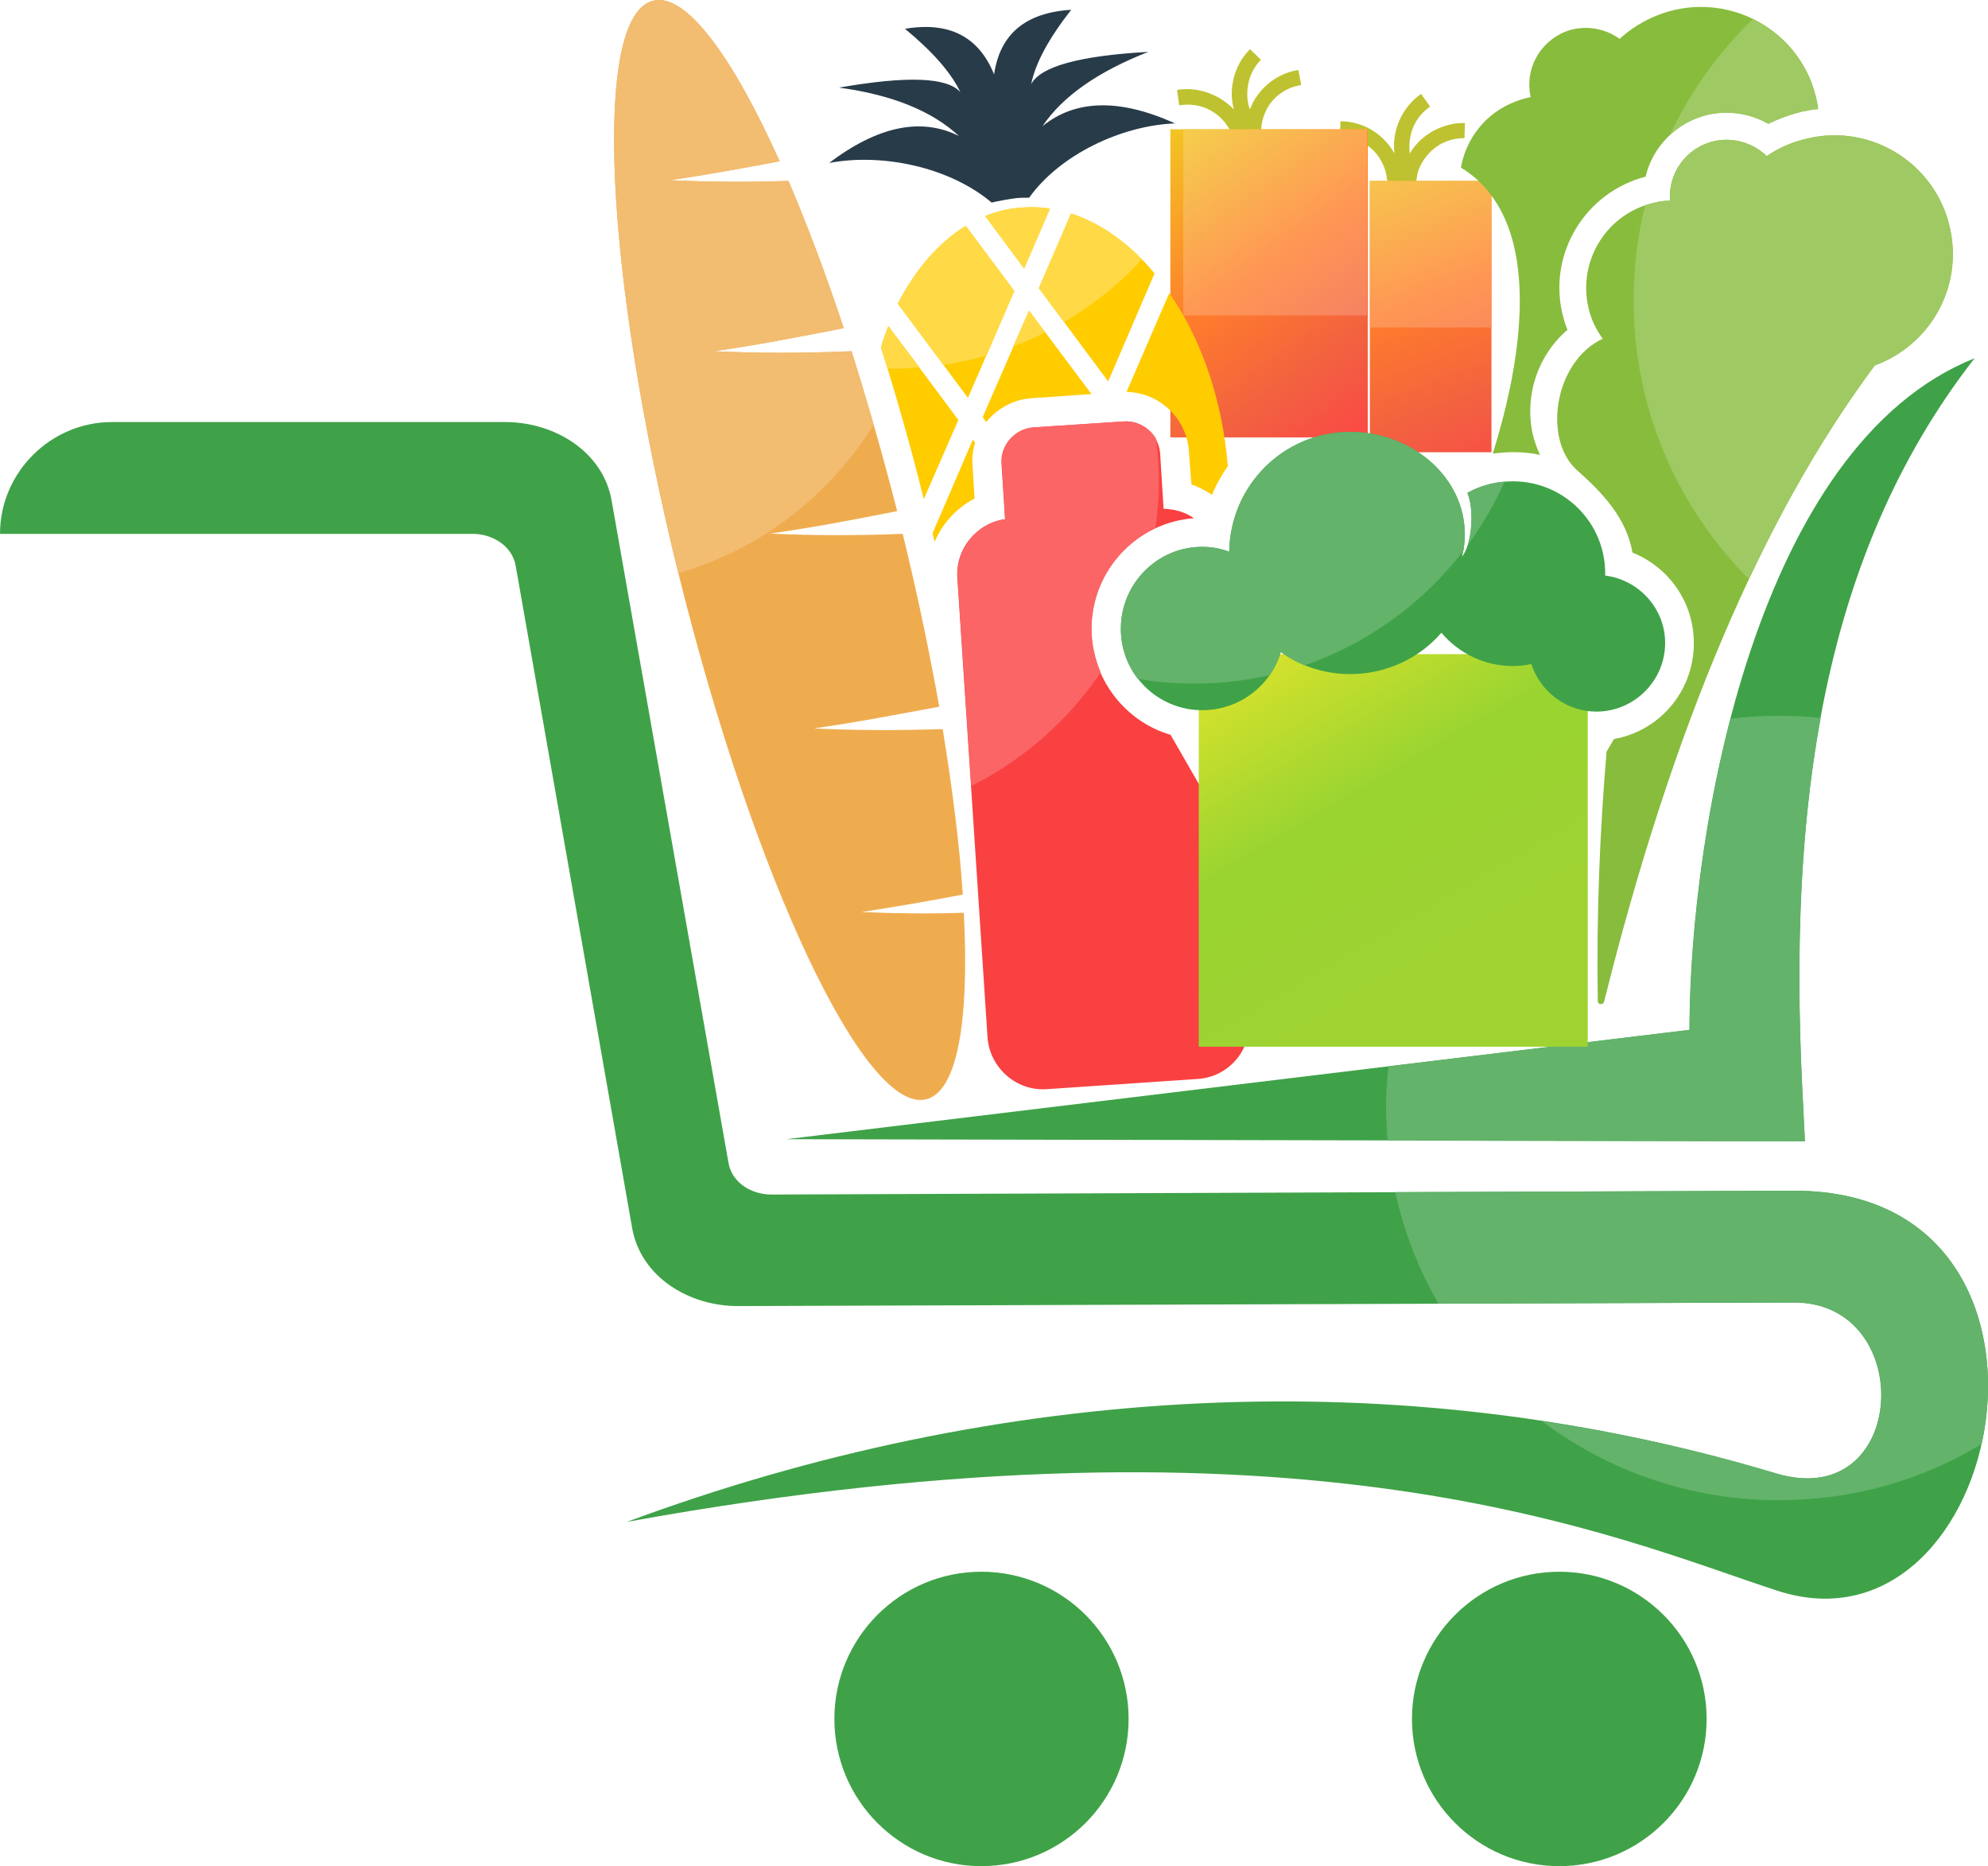 <svg width="65" height="61" viewBox="0 0 65 61" fill="none" xmlns="http://www.w3.org/2000/svg">
<path d="M45.593 5.008C45.499 4.857 45.395 4.708 45.272 4.583C44.904 4.205 44.398 3.965 43.827 3.965L43.812 4.455C44.252 4.467 44.63 4.651 44.913 4.927C45.201 5.225 45.362 5.614 45.362 6.048H45.796L45.867 6.06L46.292 6.071C46.302 5.934 46.326 5.798 46.349 5.67L46.358 5.658H46.349C46.429 5.385 46.576 5.156 46.774 4.96C47.057 4.675 47.45 4.514 47.884 4.514L47.898 4.021C47.336 4.009 46.807 4.238 46.416 4.606C46.302 4.72 46.189 4.857 46.094 5.017C46.075 4.835 46.075 4.663 46.109 4.491C46.175 4.102 46.397 3.734 46.76 3.483L46.463 3.07C46.005 3.391 45.707 3.884 45.613 4.399C45.569 4.606 45.569 4.812 45.593 5.008Z" fill="#BEC230"/>
<path d="M40.345 3.579C40.251 3.478 40.137 3.385 40.024 3.305C39.584 2.996 39.037 2.848 38.484 2.94L38.555 3.442C38.99 3.374 39.401 3.466 39.736 3.706C40.067 3.947 40.298 4.291 40.364 4.725L40.756 4.657L41.248 4.589C41.229 4.452 41.214 4.313 41.238 4.176C41.262 3.9 41.366 3.626 41.512 3.409C41.753 3.077 42.107 2.848 42.546 2.779L42.452 2.286C41.89 2.378 41.422 2.687 41.111 3.122C41.007 3.261 40.926 3.419 40.87 3.579C40.804 3.419 40.78 3.237 40.78 3.077C40.78 2.664 40.926 2.263 41.229 1.954L40.87 1.609C40.468 2.01 40.274 2.548 40.274 3.077C40.274 3.237 40.298 3.419 40.345 3.579Z" fill="#BEC230"/>
<path fill-rule="evenodd" clip-rule="evenodd" d="M25.709 37.238L55.239 33.664C55.248 27.029 57.449 14.554 64.561 11.711C59.432 18.289 58.507 26.676 58.917 35.405L59.012 37.307L25.709 37.238ZM32.084 61.001C34.748 61.001 36.901 58.847 36.901 56.188C36.901 53.531 34.748 51.377 32.084 51.377C29.435 51.377 27.281 53.531 27.281 56.188C27.282 58.847 29.435 61.001 32.084 61.001ZM46.166 56.188C46.166 58.847 48.325 61.001 50.983 61.001C53.642 61.001 55.8 58.847 55.8 56.188C55.8 53.531 53.642 51.377 50.983 51.377C48.325 51.377 46.166 53.531 46.166 56.188ZM20.491 49.749C32.661 45.236 45.756 44.458 58.049 48.157C62.393 49.476 62.7 42.577 58.667 42.577L24.151 42.693C22.521 42.705 20.94 41.73 20.666 40.126L16.859 18.482C16.741 17.842 16.099 17.451 15.461 17.451H0C0 15.448 1.653 13.796 3.66 13.796H16.515C18.144 13.796 19.726 14.771 20 16.375L23.82 38.017C23.934 38.658 24.562 39.047 25.228 39.047L58.667 38.922C68.618 38.922 65.614 54.447 58.105 51.995C52.84 50.278 42.738 45.706 20.491 49.749Z" fill="#3FA248"/>
<path fill-rule="evenodd" clip-rule="evenodd" d="M58.165 23.398C58.624 23.398 59.081 23.422 59.53 23.467C58.831 27.27 58.727 31.304 58.921 35.405L59.015 37.306L45.367 37.285C45.344 36.941 45.32 36.575 45.32 36.219C45.32 35.761 45.344 35.301 45.401 34.855L55.242 33.664C55.252 30.915 55.63 27.157 56.584 23.491C57.098 23.432 57.627 23.398 58.165 23.398ZM50.411 46.451C52.98 46.84 55.526 47.402 58.052 48.157C62.397 49.476 62.704 42.577 58.671 42.577L47.03 42.613C46.388 41.501 45.906 40.275 45.618 38.968L58.67 38.923C64.035 38.923 65.631 43.426 64.791 47.206C62.855 48.374 60.597 49.039 58.165 49.039C55.252 49.039 52.569 48.076 50.411 46.451Z" fill="#63B36B"/>
<path d="M48.765 5.914H44.789V14.783H48.765V5.914Z" fill="url(#paint0_linear_2_1812)"/>
<path d="M48.765 5.914H44.789V10.704H48.765V5.914Z" fill="url(#paint1_linear_2_1812)"/>
<path d="M44.721 4.227H38.266V14.298H44.721V4.227Z" fill="url(#paint2_linear_2_1812)"/>
<path d="M44.694 4.227H38.688V10.311H44.694V4.227Z" fill="url(#paint3_linear_2_1812)"/>
<path fill-rule="evenodd" clip-rule="evenodd" d="M32.422 6.622C31.057 5.466 28.857 4.997 27.109 5.327C28.696 4.126 30.118 3.826 31.355 4.447C30.481 3.633 29.164 3.095 27.43 2.864C29.66 2.475 30.977 2.522 31.402 3.015C31.1 2.382 30.505 1.696 29.589 0.941C31.034 0.7 31.997 1.191 32.503 2.43C32.696 1.111 33.532 0.412 35.024 0.32C34.288 1.262 33.853 2.062 33.716 2.751C34.014 2.177 35.289 1.821 37.546 1.696C35.907 2.338 34.75 3.14 34.084 4.126C35.151 3.256 36.597 3.208 38.419 4.034C36.653 4.102 34.646 5.065 33.65 6.462C33.489 6.462 33.314 6.462 33.168 6.485C32.913 6.52 32.663 6.565 32.422 6.622Z" fill="#283B49"/>
<path fill-rule="evenodd" clip-rule="evenodd" d="M29.353 9.925L31.648 13.006L33.164 9.512L31.577 7.382C30.685 7.931 29.929 8.813 29.353 9.925ZM32.21 7.06L33.485 8.778L34.331 6.819C33.986 6.763 33.622 6.763 33.263 6.796C32.9 6.832 32.541 6.933 32.21 7.06ZM35.02 6.98L33.967 9.42L36.233 12.468L37.749 8.939C36.97 7.987 36.016 7.301 35.02 6.98ZM35.686 12.881L33.646 10.153L32.13 13.636L32.243 13.796C32.602 13.362 33.126 13.053 33.735 13.017L35.686 12.881ZM38.231 9.58L36.833 12.812C37.91 12.834 38.803 13.671 38.873 14.759L38.954 15.837C39.171 15.905 39.379 16.018 39.582 16.146L39.629 16.179C39.766 15.837 39.941 15.528 40.144 15.24C40.135 15.091 40.111 14.943 40.102 14.806C39.87 12.765 39.194 10.967 38.231 9.58ZM31.88 14.473L31.808 14.37L30.491 17.429C30.515 17.531 30.534 17.623 30.557 17.715C30.812 17.108 31.28 16.603 31.865 16.294L31.799 15.216C31.776 14.966 31.808 14.714 31.88 14.473ZM31.336 13.728L29.046 10.659C28.951 10.887 28.871 11.116 28.805 11.357C29.32 12.994 29.792 14.646 30.203 16.318L31.336 13.728Z" fill="#FFCC00"/>
<path fill-rule="evenodd" clip-rule="evenodd" d="M32.21 7.06L33.485 8.778L34.33 6.819C33.985 6.763 33.622 6.763 33.263 6.796C32.899 6.832 32.54 6.933 32.21 7.06ZM32.257 11.621C31.799 11.758 31.326 11.849 30.845 11.93L29.352 9.925C29.929 8.813 30.684 7.931 31.577 7.381L33.164 9.512L32.257 11.621ZM34.169 10.863C33.839 11.048 33.484 11.184 33.126 11.321L33.645 10.153L34.169 10.863ZM37.333 8.481C36.601 9.283 35.742 9.97 34.788 10.531L33.966 9.42L35.019 6.98C35.846 7.242 36.635 7.77 37.333 8.481ZM30.066 12.01L29.046 10.659C28.951 10.887 28.871 11.116 28.805 11.357C28.871 11.586 28.942 11.815 29.012 12.043C29.079 12.043 29.126 12.055 29.192 12.055C29.494 12.055 29.768 12.031 30.066 12.01Z" fill="#FFDA46"/>
<path fill-rule="evenodd" clip-rule="evenodd" d="M54.087 6.627C54.257 6.582 54.442 6.559 54.602 6.559C54.536 5.653 55.141 4.818 56.047 4.613C56.69 4.473 57.332 4.681 57.766 5.103C58.158 4.83 58.616 4.634 59.122 4.521C61.209 4.039 63.297 5.368 63.755 7.453C64.189 9.378 63.112 11.28 61.299 11.945C57.62 16.871 54.673 23.815 52.449 32.74C52.435 32.797 52.378 32.832 52.331 32.82C52.274 32.82 52.241 32.773 52.241 32.717C52.194 29.864 52.312 27.137 52.529 24.57L52.77 24.157C54.258 23.895 55.382 22.6 55.382 21.019C55.382 19.689 54.57 18.544 53.375 18.063C53.181 16.94 52.402 16.114 51.575 15.381C50.442 14.397 50.796 11.83 52.402 11.072C52.185 10.775 52.01 10.421 51.93 10.032C51.589 8.496 52.553 6.971 54.087 6.627Z" fill="#88BC3D"/>
<path fill-rule="evenodd" clip-rule="evenodd" d="M54.089 6.627C54.259 6.582 54.443 6.559 54.604 6.559C54.538 5.653 55.142 4.818 56.049 4.613C56.691 4.473 57.333 4.681 57.768 5.103C58.16 4.83 58.618 4.634 59.123 4.521C61.211 4.039 63.298 5.368 63.756 7.453C64.191 9.378 63.114 11.28 61.3 11.945C59.813 13.939 58.434 16.275 57.183 18.933C54.859 16.595 53.414 13.387 53.414 9.836C53.414 8.76 53.537 7.706 53.792 6.708C53.895 6.674 53.985 6.651 54.089 6.627Z" fill="#9FC962"/>
<path fill-rule="evenodd" clip-rule="evenodd" d="M49.541 3.323C49.711 3.255 49.886 3.207 50.046 3.174C49.848 2.292 50.32 1.374 51.194 1.03C51.799 0.801 52.465 0.916 52.956 1.27C53.315 0.94 53.74 0.676 54.207 0.492C56.215 -0.287 58.462 0.709 59.232 2.702C59.336 2.99 59.416 3.276 59.449 3.563C59.289 3.573 59.104 3.608 58.934 3.644C58.552 3.734 58.174 3.872 57.82 4.045C57.248 3.712 56.535 3.597 55.86 3.745C54.825 3.986 54.037 4.788 53.805 5.774C51.855 6.279 50.632 8.249 51.076 10.219C51.123 10.403 51.17 10.597 51.251 10.781C50.297 11.595 49.839 12.9 50.112 14.183C50.169 14.414 50.25 14.653 50.353 14.872C50.07 14.804 49.768 14.78 49.47 14.78C49.244 14.78 49.012 14.804 48.809 14.825C49.428 12.831 49.952 10.335 49.551 8.273C49.31 7.035 48.715 6.048 47.766 5.478C47.935 4.526 48.578 3.689 49.541 3.323Z" fill="#88BC3D"/>
<path fill-rule="evenodd" clip-rule="evenodd" d="M57.308 0.625C58.158 1.036 58.857 1.769 59.225 2.708C59.329 2.996 59.41 3.282 59.443 3.569C59.282 3.579 59.098 3.614 58.928 3.65C58.545 3.74 58.167 3.879 57.813 4.051C57.242 3.718 56.529 3.603 55.853 3.751C55.381 3.855 54.947 4.084 54.602 4.405C55.268 2.984 56.199 1.701 57.308 0.625Z" fill="#9FC962"/>
<path fill-rule="evenodd" clip-rule="evenodd" d="M21.355 0.025C19.357 0.506 19.749 8.962 22.214 18.873C24.679 28.782 28.292 36.435 30.285 35.933C31.305 35.68 31.697 33.366 31.513 29.836C30.365 29.872 29.256 29.86 28.174 29.813C29.336 29.631 30.412 29.447 31.48 29.241C31.376 27.637 31.144 25.804 30.823 23.832C29.354 23.879 27.971 23.879 26.615 23.811C28.06 23.603 29.354 23.351 30.71 23.101C30.389 21.312 29.996 19.411 29.515 17.45C28.004 17.509 26.558 17.509 25.184 17.441C26.648 17.233 27.97 16.98 29.335 16.707C28.863 14.874 28.358 13.109 27.843 11.481C26.261 11.549 24.768 11.549 23.347 11.481C24.84 11.264 26.19 11 27.588 10.726C26.993 8.938 26.389 7.333 25.779 5.913C24.438 5.96 23.153 5.949 21.902 5.889C23.163 5.708 24.334 5.488 25.491 5.271C23.933 1.801 22.408 -0.252 21.355 0.025Z" fill="#EFAC4F"/>
<path fill-rule="evenodd" clip-rule="evenodd" d="M21.354 0.025C19.366 0.506 19.748 8.87 22.176 18.734C24.863 17.967 27.13 16.203 28.565 13.876C28.324 13.053 28.084 12.262 27.843 11.481C26.26 11.55 24.768 11.55 23.347 11.481C24.839 11.264 26.19 11 27.587 10.726C26.992 8.938 26.388 7.334 25.779 5.913C24.437 5.961 23.153 5.949 21.901 5.89C23.162 5.708 24.334 5.488 25.49 5.271C23.932 1.801 22.407 -0.252 21.354 0.025Z" fill="#F2BC71"/>
<path fill-rule="evenodd" clip-rule="evenodd" d="M38.045 16.63C38.414 16.641 38.754 16.743 39.042 16.939C37.172 17.076 35.684 18.635 35.684 20.558C35.684 22.186 36.785 23.585 38.272 24.019L40.477 27.846L40.841 33.345C40.912 34.343 40.156 35.214 39.146 35.27L34.225 35.603C33.228 35.671 32.359 34.904 32.288 33.906L31.301 18.885C31.235 17.945 31.934 17.099 32.86 16.971L32.746 15.162C32.699 14.555 33.181 14.005 33.804 13.97L36.727 13.777C37.346 13.729 37.885 14.211 37.932 14.817L38.045 16.63Z" fill="#F94141"/>
<path fill-rule="evenodd" clip-rule="evenodd" d="M37.779 17.259C36.551 17.845 35.691 19.093 35.691 20.558C35.691 21.063 35.805 21.544 35.989 21.98C34.922 23.561 33.467 24.833 31.758 25.691L31.309 18.885C31.243 17.946 31.942 17.099 32.867 16.971L32.754 15.162C32.707 14.556 33.189 14.006 33.812 13.97L36.735 13.777C37.179 13.741 37.595 13.982 37.803 14.348C37.859 14.829 37.892 15.299 37.892 15.78C37.892 16.285 37.845 16.778 37.779 17.259Z" fill="#FB6565"/>
<path d="M51.913 21.383H39.195V34.215H51.913V21.383Z" fill="url(#paint4_linear_2_1812)"/>
<path fill-rule="evenodd" clip-rule="evenodd" d="M50.066 21.702C50.364 22.608 51.209 23.261 52.196 23.261C53.433 23.261 54.444 22.252 54.444 21.015C54.444 19.892 53.584 18.953 52.484 18.814V18.746C52.484 17.073 51.128 15.733 49.466 15.733C48.918 15.733 48.413 15.87 47.978 16.111C48.229 16.707 48.115 17.807 47.803 18.196C48.332 15.974 46.396 14.117 44.148 14.117C41.98 14.117 40.224 15.858 40.191 18.036C39.917 17.932 39.629 17.875 39.307 17.875C37.839 17.875 36.648 19.079 36.648 20.555C36.648 22.023 37.839 23.215 39.307 23.215C40.521 23.215 41.555 22.412 41.876 21.313C42.519 21.771 43.298 22.035 44.148 22.035C45.338 22.035 46.415 21.509 47.128 20.683C47.69 21.349 48.526 21.771 49.466 21.771C49.674 21.77 49.882 21.749 50.066 21.702Z" fill="#3FA248"/>
<path fill-rule="evenodd" clip-rule="evenodd" d="M47.85 18.003C48.219 15.87 46.325 14.117 44.148 14.117C41.98 14.117 40.224 15.858 40.191 18.036C39.917 17.932 39.629 17.875 39.307 17.875C37.839 17.875 36.648 19.079 36.648 20.555C36.648 21.176 36.852 21.737 37.196 22.184C37.806 22.299 38.415 22.344 39.057 22.344C39.902 22.344 40.729 22.252 41.508 22.068C41.669 21.839 41.796 21.589 41.876 21.313C42.117 21.485 42.382 21.634 42.656 21.75C44.743 21.027 46.533 19.709 47.85 18.003ZM49.192 15.745C48.757 15.778 48.342 15.905 47.978 16.111C48.162 16.559 48.138 17.302 48.002 17.807C48.459 17.165 48.87 16.479 49.192 15.745Z" fill="#63B36B"/>
<defs>
<linearGradient id="paint0_linear_2_1812" x1="50.73" y1="21.058" x2="44.631" y2="4.507" gradientUnits="userSpaceOnUse">
<stop stop-color="#FF2254"/>
<stop offset="0.25" stop-color="#FF3F47"/>
<stop offset="0.46" stop-color="#F25F41"/>
<stop offset="0.68" stop-color="#FF7D2C"/>
<stop offset="1" stop-color="#F2C822"/>
</linearGradient>
<linearGradient id="paint1_linear_2_1812" x1="51.393" y1="20.815" x2="45.294" y2="4.263" gradientUnits="userSpaceOnUse">
<stop stop-color="#FF4C74"/>
<stop offset="0.25" stop-color="#FF636A"/>
<stop offset="0.46" stop-color="#F47D65"/>
<stop offset="0.68" stop-color="#FF9654"/>
<stop offset="1" stop-color="#F4D34C"/>
</linearGradient>
<linearGradient id="paint2_linear_2_1812" x1="48.045" y1="18.625" x2="37.967" y2="4.2" gradientUnits="userSpaceOnUse">
<stop stop-color="#FF2254"/>
<stop offset="0.25" stop-color="#FF3F47"/>
<stop offset="0.46" stop-color="#F25F41"/>
<stop offset="0.68" stop-color="#FF7D2C"/>
<stop offset="1" stop-color="#F2C822"/>
</linearGradient>
<linearGradient id="paint3_linear_2_1812" x1="49.136" y1="17.909" x2="39.03" y2="3.443" gradientUnits="userSpaceOnUse">
<stop stop-color="#FF4C74"/>
<stop offset="0.25" stop-color="#FF636A"/>
<stop offset="0.46" stop-color="#F47D65"/>
<stop offset="0.68" stop-color="#FF9654"/>
<stop offset="1" stop-color="#F4D34C"/>
</linearGradient>
<linearGradient id="paint4_linear_2_1812" x1="47.522" y1="31.147" x2="40.019" y2="18.358" gradientUnits="userSpaceOnUse">
<stop stop-color="#9ED332"/>
<stop offset="0.4" stop-color="#99D431"/>
<stop offset="1" stop-color="#FAEA29"/>
</linearGradient>
</defs>
</svg>
